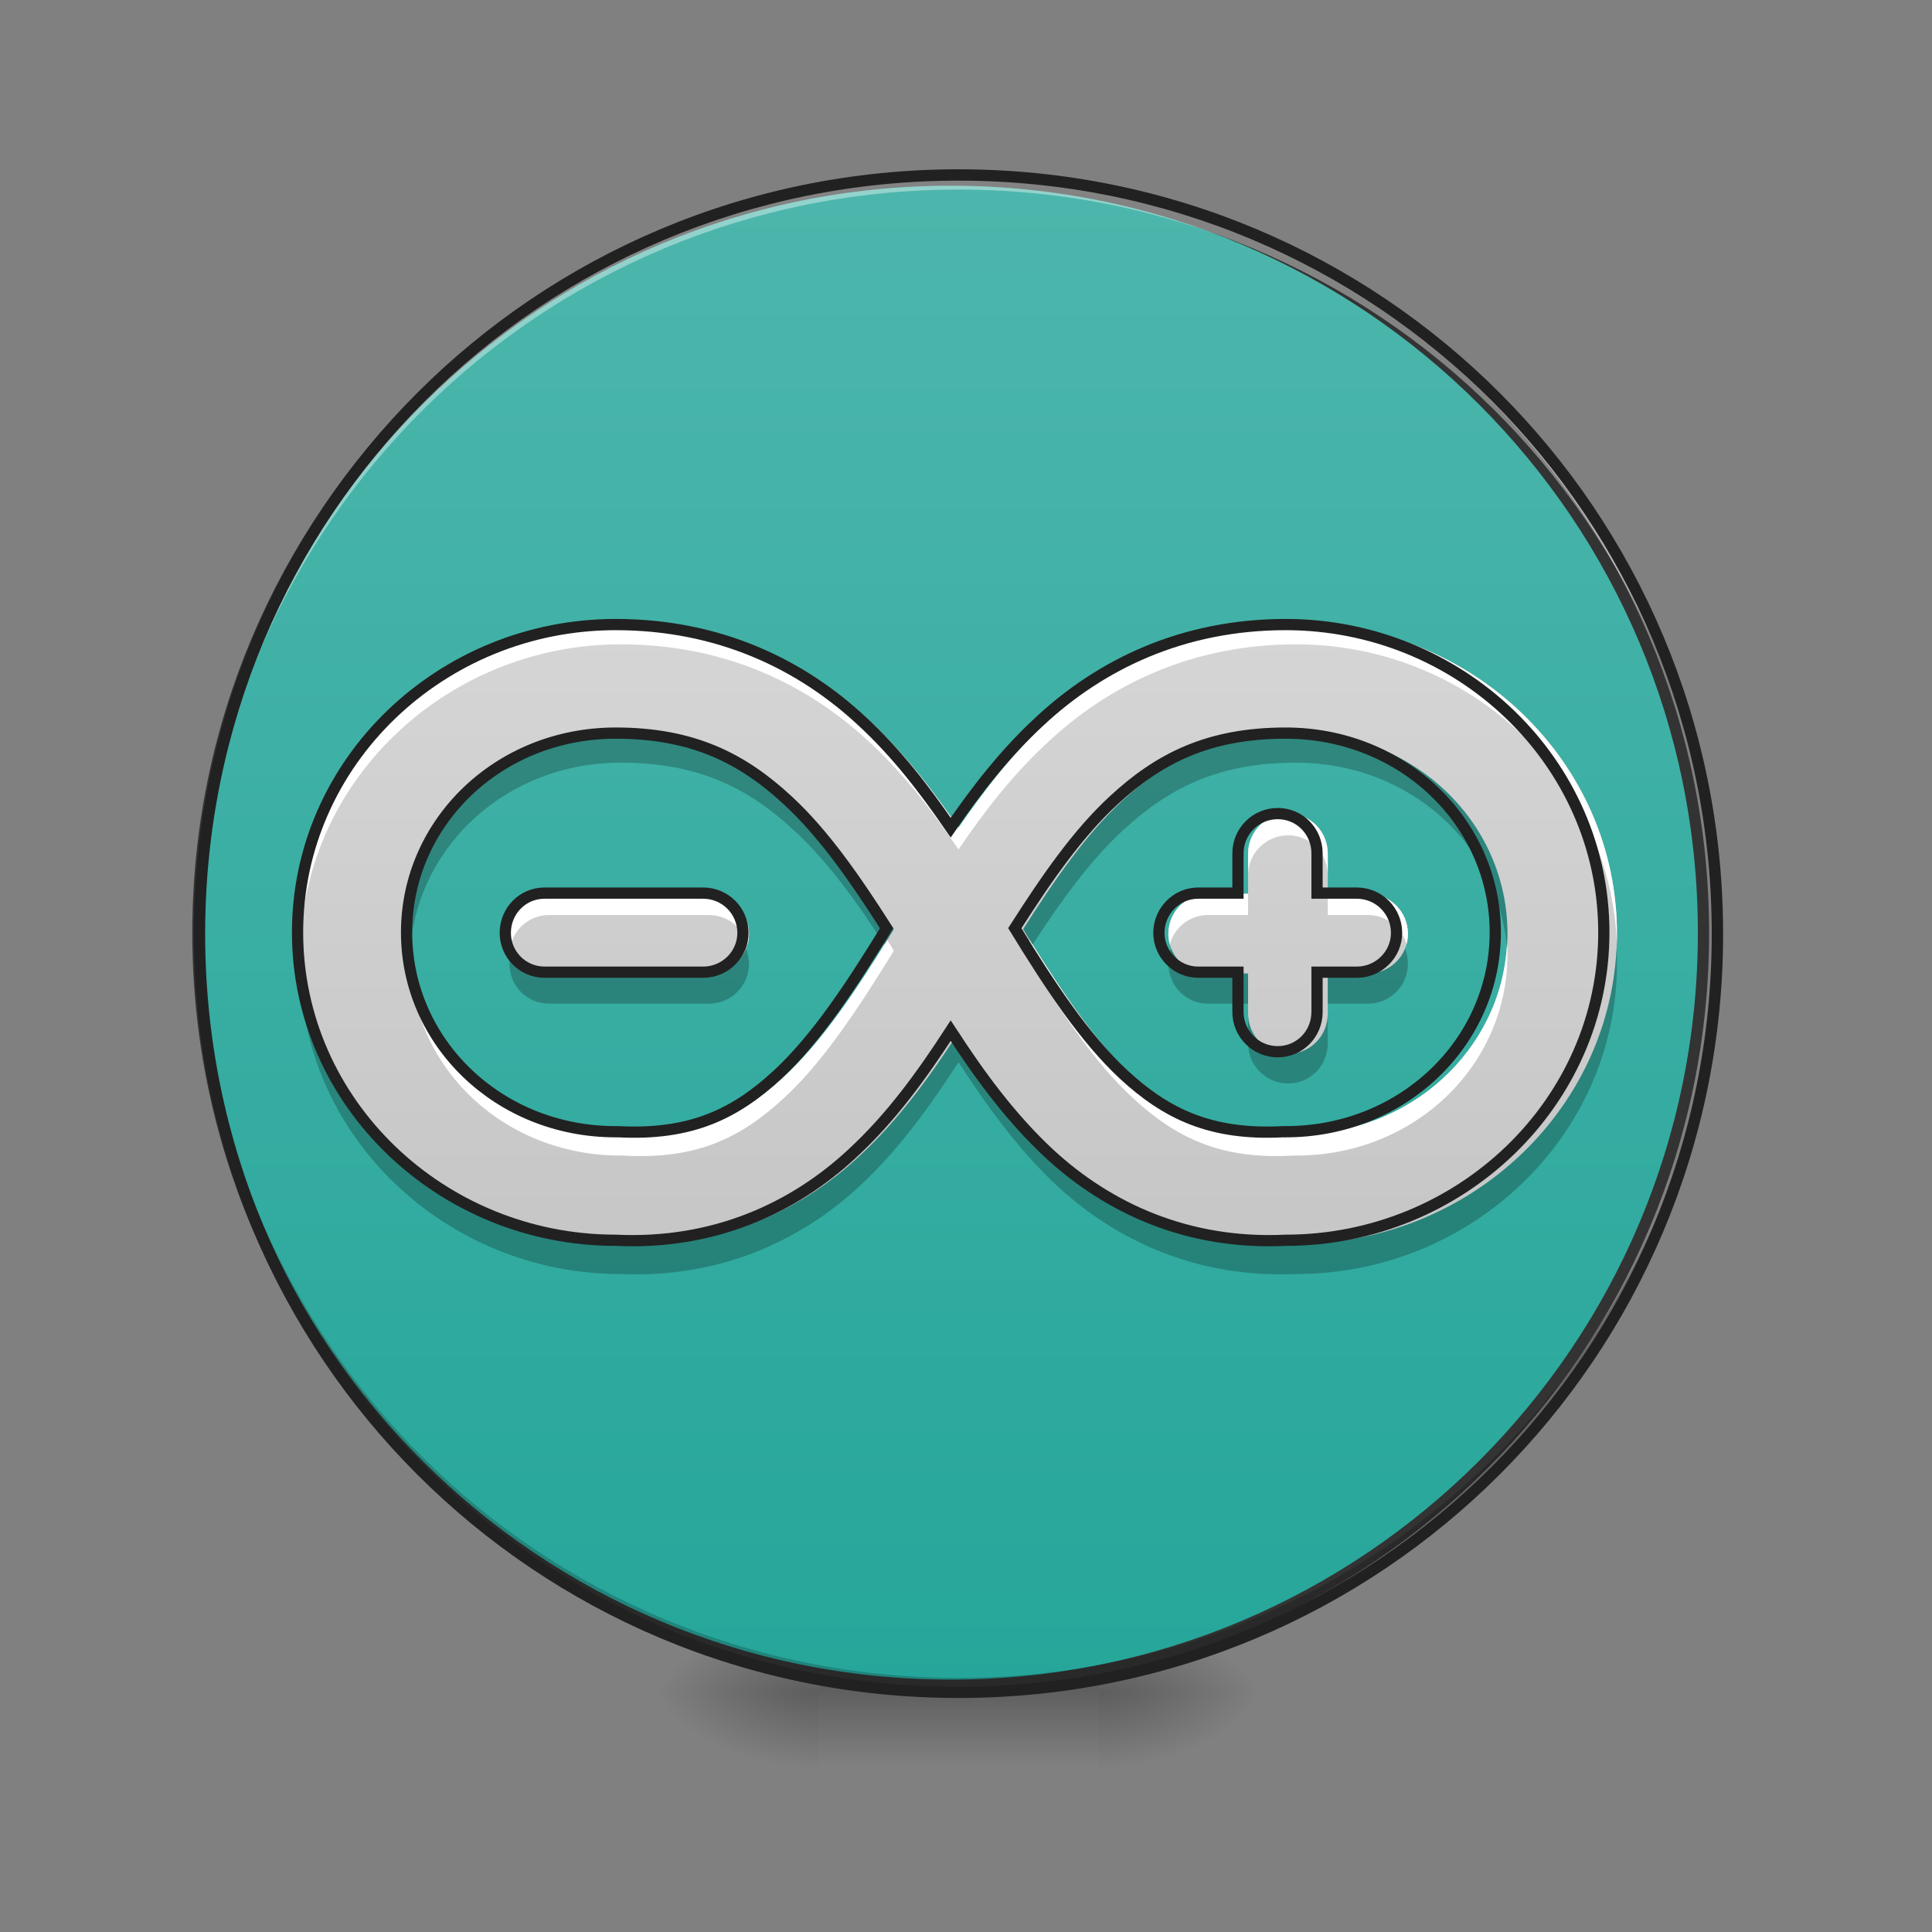 <?xml version="1.0" encoding="UTF-8"?>
<svg xmlns="http://www.w3.org/2000/svg" xmlns:xlink="http://www.w3.org/1999/xlink" width="16px" height="16px" viewBox="0 0 16 16" version="1.1">
<rect x="0" y="0" width="16" height="16" fill="#808080" stroke="none"/>
<defs>
<radialGradient id="radial0" gradientUnits="userSpaceOnUse" cx="450.909" cy="189.579" fx="450.909" fy="189.579" r="21.167" gradientTransform="matrix(0,-0.039,-0.07,-0,22.262,31.798)">
<stop offset="0" style="stop-color:rgb(0%,0%,0%);stop-opacity:0.314;"/>
<stop offset="0.222" style="stop-color:rgb(0%,0%,0%);stop-opacity:0.275;"/>
<stop offset="1" style="stop-color:rgb(0%,0%,0%);stop-opacity:0;"/>
</radialGradient>
<radialGradient id="radial1" gradientUnits="userSpaceOnUse" cx="450.909" cy="189.579" fx="450.909" fy="189.579" r="21.167" gradientTransform="matrix(-0,0.039,0.07,0,-6.385,-3.764)">
<stop offset="0" style="stop-color:rgb(0%,0%,0%);stop-opacity:0.314;"/>
<stop offset="0.222" style="stop-color:rgb(0%,0%,0%);stop-opacity:0.275;"/>
<stop offset="1" style="stop-color:rgb(0%,0%,0%);stop-opacity:0;"/>
</radialGradient>
<radialGradient id="radial2" gradientUnits="userSpaceOnUse" cx="450.909" cy="189.579" fx="450.909" fy="189.579" r="21.167" gradientTransform="matrix(-0,-0.039,0.07,-0,-6.385,31.798)">
<stop offset="0" style="stop-color:rgb(0%,0%,0%);stop-opacity:0.314;"/>
<stop offset="0.222" style="stop-color:rgb(0%,0%,0%);stop-opacity:0.275;"/>
<stop offset="1" style="stop-color:rgb(0%,0%,0%);stop-opacity:0;"/>
</radialGradient>
<radialGradient id="radial3" gradientUnits="userSpaceOnUse" cx="450.909" cy="189.579" fx="450.909" fy="189.579" r="21.167" gradientTransform="matrix(0,0.039,-0.07,0,22.262,-3.764)">
<stop offset="0" style="stop-color:rgb(0%,0%,0%);stop-opacity:0.314;"/>
<stop offset="0.222" style="stop-color:rgb(0%,0%,0%);stop-opacity:0.275;"/>
<stop offset="1" style="stop-color:rgb(0%,0%,0%);stop-opacity:0;"/>
</radialGradient>
<linearGradient id="linear0" gradientUnits="userSpaceOnUse" x1="255.323" y1="233.5" x2="255.323" y2="254.667" gradientTransform="matrix(0.007,0,0,0.031,6.233,6.719)">
<stop offset="0" style="stop-color:rgb(0%,0%,0%);stop-opacity:0.275;"/>
<stop offset="1" style="stop-color:rgb(0%,0%,0%);stop-opacity:0;"/>
</linearGradient>
<linearGradient id="linear1" gradientUnits="userSpaceOnUse" x1="254" y1="-168.667" x2="254" y2="233.5" >
<stop offset="0" style="stop-color:rgb(30.196%,71.373%,67.451%);stop-opacity:1;"/>
<stop offset="1" style="stop-color:rgb(14.902%,65.098%,60.392%);stop-opacity:1;"/>
</linearGradient>
<linearGradient id="linear2" gradientUnits="userSpaceOnUse" x1="960" y1="1695.118" x2="960" y2="175.118" gradientTransform="matrix(0.008,0,0,0.008,0,0)">
<stop offset="0" style="stop-color:rgb(74.118%,74.118%,74.118%);stop-opacity:1;"/>
<stop offset="1" style="stop-color:rgb(87.843%,87.843%,87.843%);stop-opacity:1;"/>
</linearGradient>
</defs>
<g id="surface1">
<path style=" stroke:none;fill-rule:nonzero;fill:url(#radial0);" d="M 9.098 14.016 L 10.418 14.016 L 10.418 13.355 L 9.098 13.355 Z M 9.098 14.016 "/>
<path style=" stroke:none;fill-rule:nonzero;fill:url(#radial1);" d="M 6.781 14.016 L 5.457 14.016 L 5.457 14.68 L 6.781 14.68 Z M 6.781 14.016 "/>
<path style=" stroke:none;fill-rule:nonzero;fill:url(#radial2);" d="M 6.781 14.016 L 5.457 14.016 L 5.457 13.355 L 6.781 13.355 Z M 6.781 14.016 "/>
<path style=" stroke:none;fill-rule:nonzero;fill:url(#radial3);" d="M 9.098 14.016 L 10.418 14.016 L 10.418 14.68 L 9.098 14.68 Z M 9.098 14.016 "/>
<path style=" stroke:none;fill-rule:nonzero;fill:url(#linear0);" d="M 6.781 13.852 L 9.098 13.852 L 9.098 14.68 L 6.781 14.68 Z M 6.781 13.852 "/>
<path style="fill-rule:nonzero;fill:url(#linear1);stroke-width:3;stroke-linecap:round;stroke-linejoin:miter;stroke:rgb(20%,20%,20%);stroke-opacity:1;stroke-miterlimit:4;" d="M 253.976 -168.629 C 365.09 -168.629 455.082 -78.638 455.082 32.476 C 455.082 143.466 365.09 233.457 253.976 233.457 C 142.986 233.457 52.87 143.466 52.87 32.476 C 52.87 -78.638 142.986 -168.629 253.976 -168.629 Z M 253.976 -168.629 " transform="matrix(0.031,0,0,0.031,0,6.719)"/>
<path style=" stroke:none;fill-rule:nonzero;fill:rgb(0%,0%,0%);fill-opacity:0.196;" d="M 7.938 14.016 C 4.457 14.016 1.652 11.215 1.652 7.734 C 1.652 7.711 1.652 7.691 1.652 7.672 C 1.688 11.125 4.477 13.895 7.938 13.895 C 11.398 13.895 14.191 11.125 14.223 7.672 C 14.223 7.691 14.223 7.711 14.223 7.734 C 14.223 11.215 11.418 14.016 7.938 14.016 Z M 7.938 14.016 "/>
<path style=" stroke:none;fill-rule:nonzero;fill:rgb(100%,100%,100%);fill-opacity:0.392;" d="M 7.938 1.449 C 4.457 1.449 1.652 4.25 1.652 7.734 C 1.652 7.754 1.652 7.773 1.652 7.793 C 1.688 4.34 4.477 1.57 7.938 1.57 C 11.398 1.57 14.191 4.34 14.223 7.793 C 14.223 7.773 14.223 7.754 14.223 7.734 C 14.223 4.25 11.418 1.449 7.938 1.449 Z M 7.938 1.449 "/>
<path style=" stroke:none;fill-rule:nonzero;fill:rgb(12.941%,12.941%,12.941%);fill-opacity:1;" d="M 7.938 1.402 C 4.43 1.402 1.605 4.227 1.605 7.734 C 1.605 11.238 4.43 14.062 7.938 14.062 C 11.445 14.062 14.27 11.238 14.27 7.734 C 14.27 4.227 11.445 1.402 7.938 1.402 Z M 7.938 1.496 C 11.395 1.496 14.176 4.277 14.176 7.734 C 14.176 11.188 11.395 13.969 7.938 13.969 C 4.48 13.969 1.699 11.188 1.699 7.734 C 1.699 4.277 4.48 1.496 7.938 1.496 Z M 7.938 1.496 "/>
<path style=" stroke:none;fill-rule:nonzero;fill:url(#linear2);" d="M 5.141 5.16 C 3.688 5.16 2.484 6.305 2.484 7.73 C 2.484 9.156 3.688 10.301 5.141 10.301 C 5.961 10.34 6.625 10.031 7.109 9.582 C 7.441 9.277 7.699 8.918 7.938 8.551 C 8.176 8.918 8.438 9.277 8.766 9.582 C 9.254 10.031 9.914 10.34 10.734 10.301 C 12.188 10.301 13.391 9.156 13.391 7.73 C 13.391 6.305 12.188 5.16 10.734 5.16 C 9.871 5.16 9.188 5.496 8.684 5.965 C 8.391 6.234 8.152 6.543 7.938 6.855 C 7.723 6.543 7.488 6.234 7.195 5.965 C 6.691 5.496 6.008 5.16 5.141 5.16 Z M 5.141 6.066 C 5.785 6.066 6.199 6.277 6.578 6.629 C 6.879 6.906 7.141 7.285 7.402 7.695 C 7.105 8.18 6.816 8.617 6.492 8.918 C 6.137 9.246 5.77 9.426 5.164 9.395 L 5.141 9.395 C 4.16 9.395 3.395 8.645 3.395 7.73 C 3.395 6.816 4.16 6.066 5.141 6.066 Z M 10.734 6.066 C 11.715 6.066 12.484 6.816 12.484 7.73 C 12.484 8.645 11.715 9.395 10.734 9.395 L 10.711 9.395 C 10.109 9.426 9.738 9.246 9.383 8.918 C 9.059 8.617 8.77 8.18 8.473 7.695 C 8.734 7.285 8.996 6.906 9.297 6.629 C 9.676 6.277 10.09 6.066 10.734 6.066 Z M 10.668 6.738 C 10.484 6.738 10.336 6.887 10.336 7.07 L 10.336 7.402 L 10.004 7.402 C 9.824 7.402 9.676 7.551 9.676 7.734 C 9.676 7.914 9.824 8.062 10.004 8.062 L 10.336 8.062 L 10.336 8.395 C 10.336 8.578 10.484 8.727 10.668 8.727 C 10.852 8.727 10.996 8.578 10.996 8.395 L 10.996 8.062 L 11.328 8.062 C 11.512 8.062 11.66 7.914 11.66 7.734 C 11.66 7.551 11.512 7.402 11.328 7.402 L 10.996 7.402 L 10.996 7.07 C 10.996 6.887 10.852 6.738 10.668 6.738 Z M 4.547 7.402 C 4.363 7.402 4.219 7.551 4.219 7.734 C 4.219 7.914 4.363 8.062 4.547 8.062 L 5.871 8.062 C 6.055 8.062 6.203 7.914 6.203 7.734 C 6.203 7.551 6.055 7.402 5.871 7.402 Z M 4.547 7.402 "/>
<path style=" stroke:none;fill-rule:nonzero;fill:rgb(100%,100%,100%);fill-opacity:1;" d="M 5.141 5.16 C 3.688 5.16 2.484 6.305 2.484 7.73 C 2.484 7.762 2.484 7.789 2.488 7.82 C 2.535 6.438 3.719 5.336 5.141 5.336 C 6.008 5.336 6.691 5.672 7.195 6.141 C 7.488 6.41 7.723 6.719 7.938 7.035 C 8.152 6.719 8.391 6.41 8.684 6.141 C 9.188 5.672 9.871 5.336 10.734 5.336 C 12.156 5.336 13.34 6.438 13.391 7.82 C 13.391 7.789 13.391 7.762 13.391 7.73 C 13.391 6.305 12.188 5.16 10.734 5.16 C 9.871 5.16 9.188 5.496 8.684 5.965 C 8.391 6.234 8.152 6.543 7.938 6.855 C 7.723 6.543 7.488 6.234 7.195 5.965 C 6.691 5.496 6.008 5.16 5.141 5.16 Z M 10.668 6.738 C 10.484 6.738 10.336 6.887 10.336 7.07 L 10.336 7.246 C 10.336 7.066 10.484 6.918 10.668 6.918 C 10.852 6.918 10.996 7.066 10.996 7.246 L 10.996 7.07 C 10.996 6.887 10.852 6.738 10.668 6.738 Z M 4.547 7.402 C 4.363 7.402 4.219 7.551 4.219 7.734 C 4.219 7.762 4.223 7.793 4.23 7.82 C 4.27 7.68 4.395 7.578 4.547 7.578 L 5.871 7.578 C 6.023 7.578 6.152 7.68 6.191 7.82 C 6.199 7.793 6.203 7.762 6.203 7.734 C 6.203 7.551 6.055 7.402 5.871 7.402 Z M 10.004 7.402 C 9.824 7.402 9.676 7.551 9.676 7.734 C 9.676 7.762 9.68 7.793 9.688 7.82 C 9.727 7.68 9.852 7.578 10.004 7.578 L 10.336 7.578 L 10.336 7.402 Z M 10.996 7.402 L 10.996 7.578 L 11.328 7.578 C 11.48 7.578 11.609 7.68 11.648 7.82 C 11.656 7.793 11.66 7.762 11.66 7.734 C 11.66 7.551 11.512 7.402 11.328 7.402 Z M 7.348 7.785 C 7.07 8.234 6.797 8.637 6.492 8.918 C 6.137 9.246 5.77 9.426 5.164 9.395 L 5.141 9.395 C 4.191 9.395 3.441 8.691 3.395 7.82 C 3.395 7.848 3.395 7.879 3.395 7.906 C 3.395 8.824 4.16 9.57 5.141 9.57 L 5.164 9.57 C 5.77 9.605 6.137 9.422 6.492 9.094 C 6.816 8.797 7.105 8.355 7.402 7.875 C 7.387 7.844 7.367 7.816 7.348 7.785 Z M 8.527 7.785 C 8.512 7.816 8.492 7.844 8.473 7.875 C 8.77 8.355 9.059 8.797 9.383 9.094 C 9.738 9.422 10.109 9.605 10.711 9.57 L 10.734 9.57 C 11.715 9.57 12.484 8.824 12.484 7.906 C 12.484 7.879 12.484 7.848 12.48 7.82 C 12.434 8.691 11.684 9.395 10.734 9.395 L 10.711 9.395 C 10.109 9.426 9.738 9.246 9.383 8.918 C 9.078 8.637 8.809 8.234 8.527 7.785 Z M 8.527 7.785 "/>
<path style=" stroke:none;fill-rule:nonzero;fill:rgb(0%,0%,0%);fill-opacity:0.235;" d="M 5.141 6.066 C 4.16 6.066 3.395 6.816 3.395 7.73 C 3.395 7.773 3.395 7.812 3.398 7.855 C 3.465 6.996 4.203 6.316 5.141 6.316 C 5.785 6.316 6.199 6.527 6.578 6.879 C 6.848 7.129 7.09 7.457 7.324 7.824 C 7.352 7.781 7.379 7.738 7.402 7.695 C 7.141 7.285 6.879 6.906 6.578 6.629 C 6.199 6.277 5.785 6.066 5.141 6.066 Z M 10.734 6.066 C 10.09 6.066 9.676 6.277 9.297 6.629 C 8.996 6.906 8.734 7.285 8.473 7.695 C 8.5 7.738 8.523 7.781 8.551 7.824 C 8.789 7.457 9.027 7.129 9.297 6.879 C 9.676 6.527 10.09 6.316 10.734 6.316 C 11.672 6.316 12.414 6.996 12.48 7.855 C 12.48 7.812 12.484 7.773 12.484 7.73 C 12.484 6.816 11.715 6.066 10.734 6.066 Z M 2.488 7.855 C 2.484 7.895 2.484 7.938 2.484 7.98 C 2.484 9.402 3.688 10.551 5.141 10.551 C 5.961 10.586 6.625 10.277 7.109 9.832 C 7.441 9.527 7.699 9.164 7.938 8.797 C 8.176 9.164 8.438 9.527 8.766 9.832 C 9.254 10.277 9.914 10.586 10.734 10.551 C 12.188 10.551 13.391 9.402 13.391 7.98 C 13.391 7.938 13.391 7.895 13.387 7.855 C 13.32 9.223 12.145 10.301 10.734 10.301 C 9.914 10.34 9.254 10.031 8.766 9.582 C 8.438 9.277 8.176 8.918 7.938 8.551 C 7.699 8.918 7.441 9.277 7.109 9.582 C 6.625 10.031 5.961 10.34 5.141 10.301 C 3.73 10.301 2.555 9.223 2.488 7.855 Z M 4.242 7.855 C 4.227 7.895 4.219 7.938 4.219 7.98 C 4.219 8.164 4.363 8.312 4.547 8.312 L 5.871 8.312 C 6.055 8.312 6.203 8.164 6.203 7.98 C 6.203 7.938 6.191 7.895 6.18 7.855 C 6.129 7.977 6.012 8.062 5.871 8.062 L 4.547 8.062 C 4.41 8.062 4.289 7.977 4.242 7.855 Z M 9.699 7.855 C 9.684 7.895 9.676 7.938 9.676 7.98 C 9.676 8.164 9.824 8.312 10.004 8.312 L 10.336 8.312 L 10.336 8.062 L 10.004 8.062 C 9.867 8.062 9.746 7.977 9.699 7.855 Z M 11.637 7.855 C 11.586 7.977 11.469 8.062 11.328 8.062 L 10.996 8.062 L 10.996 8.312 L 11.328 8.312 C 11.512 8.312 11.66 8.164 11.66 7.98 C 11.66 7.938 11.652 7.895 11.637 7.855 Z M 10.336 8.395 L 10.336 8.641 C 10.336 8.824 10.484 8.973 10.668 8.973 C 10.852 8.973 10.996 8.824 10.996 8.641 L 10.996 8.395 C 10.996 8.578 10.852 8.727 10.668 8.727 C 10.484 8.727 10.336 8.578 10.336 8.395 Z M 10.336 8.395 "/>
<path style="fill:none;stroke-width:3;stroke-linecap:butt;stroke-linejoin:miter;stroke:rgb(12.941%,12.941%,12.941%);stroke-opacity:1;stroke-miterlimit:4;" d="M 164.484 -49.891 C 117.989 -49.891 79.492 -13.269 79.492 32.351 C 79.492 77.972 117.989 114.594 164.484 114.594 C 190.732 115.843 211.98 105.969 227.478 91.596 C 238.102 81.847 246.351 70.348 253.976 58.599 C 261.6 70.348 269.974 81.847 280.473 91.596 C 296.097 105.969 317.22 115.843 343.467 114.594 C 389.963 114.594 428.459 77.972 428.459 32.351 C 428.459 -13.269 389.963 -49.891 343.467 -49.891 C 315.845 -49.891 293.972 -39.142 277.848 -24.143 C 268.474 -15.519 260.85 -5.645 253.976 4.354 C 247.101 -5.645 239.602 -15.519 230.228 -24.143 C 214.105 -39.142 192.232 -49.891 164.484 -49.891 Z M 164.484 -20.894 C 185.107 -20.894 198.356 -14.144 210.48 -2.895 C 220.104 5.979 228.478 18.103 236.852 31.226 C 227.353 46.725 218.104 60.724 207.73 70.348 C 196.356 80.847 184.607 86.596 165.234 85.596 L 164.484 85.596 C 133.112 85.596 108.615 61.599 108.615 32.351 C 108.615 3.104 133.112 -20.894 164.484 -20.894 Z M 343.467 -20.894 C 374.839 -20.894 399.462 3.104 399.462 32.351 C 399.462 61.599 374.839 85.596 343.467 85.596 L 342.717 85.596 C 323.469 86.596 311.595 80.847 300.221 70.348 C 289.847 60.724 280.598 46.725 271.099 31.226 C 279.473 18.103 287.848 5.979 297.472 -2.895 C 309.595 -14.144 322.844 -20.894 343.467 -20.894 Z M 341.342 0.604 C 335.468 0.604 330.718 5.354 330.718 11.228 L 330.718 21.852 L 320.094 21.852 C 314.345 21.852 309.595 26.602 309.595 32.476 C 309.595 38.226 314.345 42.975 320.094 42.975 L 330.718 42.975 L 330.718 53.599 C 330.718 59.474 335.468 64.223 341.342 64.223 C 347.217 64.223 351.841 59.474 351.841 53.599 L 351.841 42.975 L 362.465 42.975 C 368.34 42.975 373.089 38.226 373.089 32.476 C 373.089 26.602 368.34 21.852 362.465 21.852 L 351.841 21.852 L 351.841 11.228 C 351.841 5.354 347.217 0.604 341.342 0.604 Z M 145.486 21.852 C 139.612 21.852 134.987 26.602 134.987 32.476 C 134.987 38.226 139.612 42.975 145.486 42.975 L 187.857 42.975 C 193.732 42.975 198.481 38.226 198.481 32.476 C 198.481 26.602 193.732 21.852 187.857 21.852 Z M 145.486 21.852 " transform="matrix(0.031,0,0,0.031,0,6.719)"/>
</g>
</svg>
